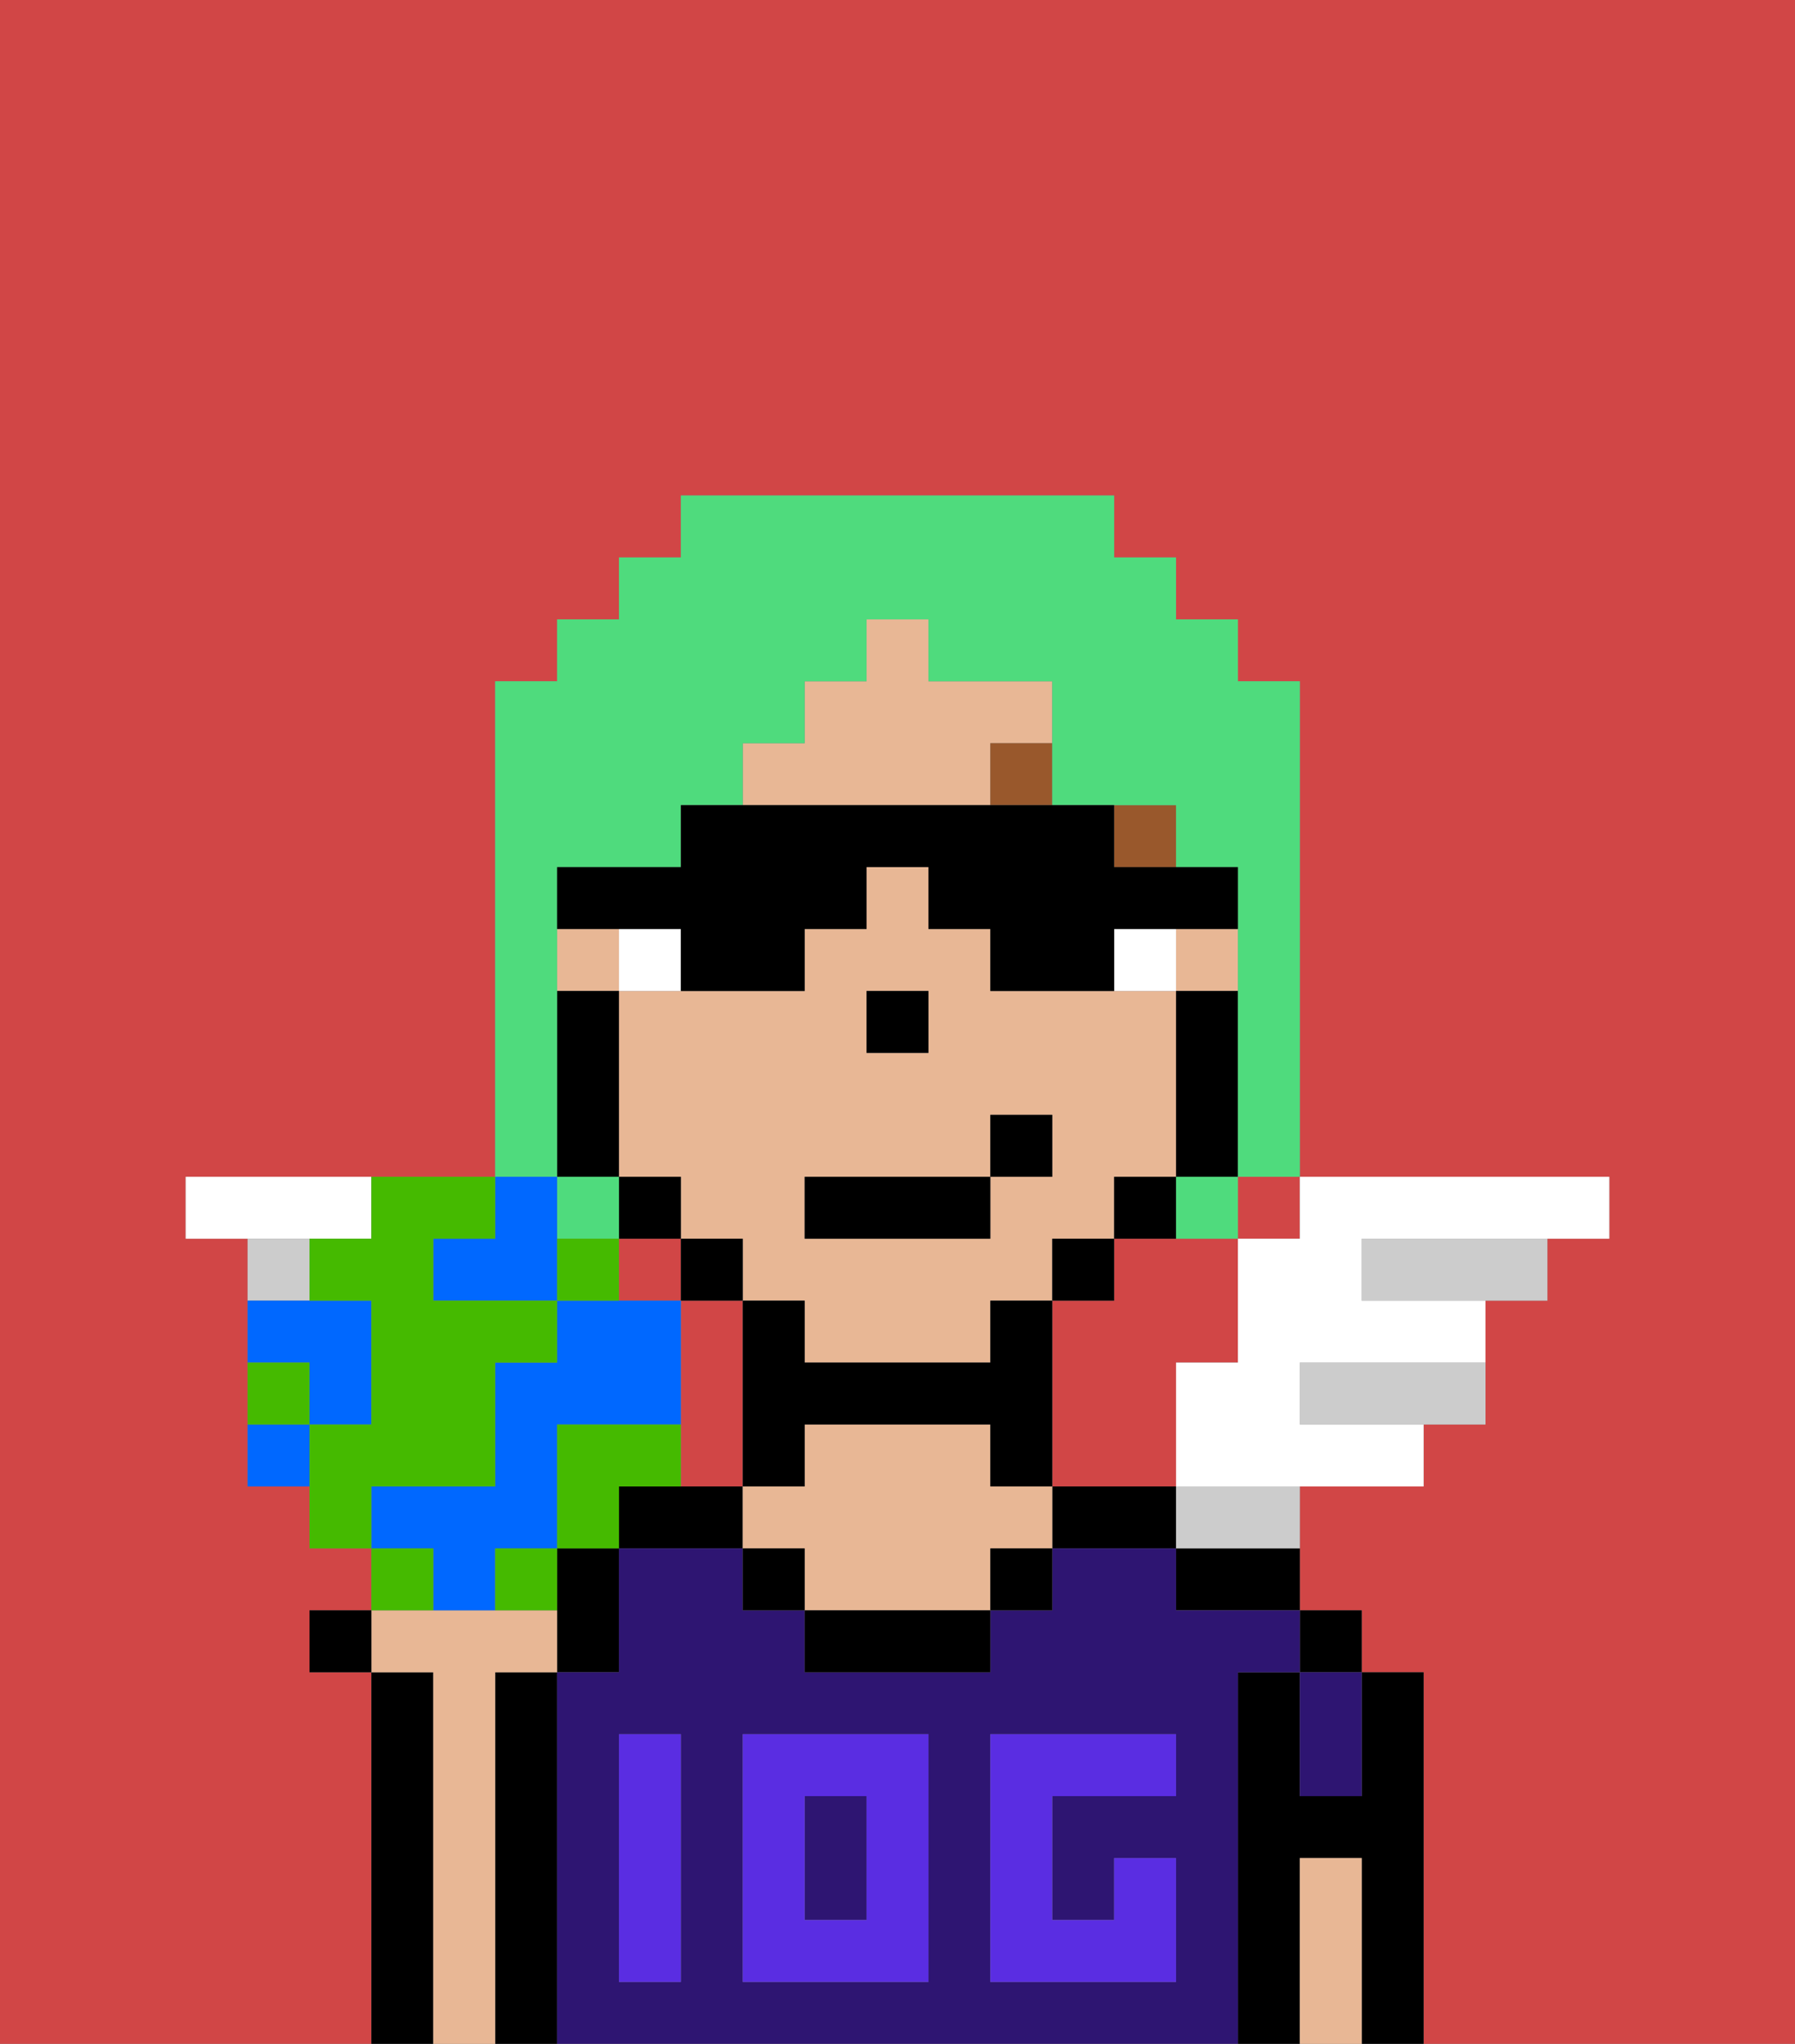<svg xmlns="http://www.w3.org/2000/svg" viewBox="0 0 29 33"><rect x="0" y="0" width="29" height="33" fill="#808080" stroke="none"/><defs><style>polygon,rect,path{shape-rendering:crispedges;}.fa35-1{fill:#d14646;}.fa35-2{fill:#000000;}.fa35-3{fill:#2e1572;}.fa35-4{fill:#e8b795;}.fa35-5{fill:#5a2de2;}.fa35-6{fill:#ffffff;}.fa35-7{fill:#99582c;}.fa35-8{fill:#ccc;}.fa35-9{fill:#4fdb7d;}.fa35-10{fill:#0068ff;}.fa35-11{fill:#45ba00;}</style></defs><rect class="fa35-1" x="10" y="20" width="1" height="1"/><path class="fa35-1" d="M12,24V21H11v3Z"/><path class="fa35-1" d="M6,27H5V26H6V25H5V24H4V20H3V19H8V16H8V15H8V11H9V10h1V9h1V8h7V9h1v1h1v1h1v8h5v1H25v1H24v2H23v1H21v2h1v1h1v6h6V0H0V33H6V27Z"/><path class="fa35-1" d="M18,20v1H17v3h2V22h1V20H18Z"/><rect class="fa35-1" x="14" y="17" width="1"/><rect class="fa35-1" x="11" y="19" height="1"/><rect class="fa35-1" x="12" y="20" height="1"/><path class="fa35-1" d="M10,18V16h0v3h0Z"/><rect class="fa35-1" x="20" y="19" width="1" height="1"/><path class="fa35-2" d="M23,27H22v2H21V27H20v6h1V30h1v3h1V27Z"/><rect class="fa35-2" x="21" y="26" width="1" height="1"/><path class="fa35-2" d="M19,26h2V25H19Z"/><path class="fa35-2" d="M18,24H17v1h2V24Z"/><path class="fa35-2" d="M11,24H10v1h2V24Z"/><path class="fa35-2" d="M9,26v1h1V25H9Z"/><path class="fa35-2" d="M9,27H8v6H9V27Z"/><path class="fa35-2" d="M7,32V27H6v6H7Z"/><path class="fa35-3" d="M20,27h1V26H19V25H17v1H16v1H13V26H12V25H10v2H9v6H20V27Zm-9,2v3H10V28h1Zm4,3H12V28h3Zm4-3H17v2h1V30h1v2H16V28h3Z"/><rect class="fa35-3" x="13" y="29" width="1" height="2"/><path class="fa35-3" d="M21,28v1h1V27H21Z"/><path class="fa35-4" d="M8,27H9V26H6v1H7v6H8V27Z"/><path class="fa35-4" d="M16,24V23H13v1H12v1h1v1h3V25h1V24Z"/><path class="fa35-2" d="M13,26v1h3V26H13Z"/><path class="fa35-4" d="M22,30H21v3h1V30Z"/><rect class="fa35-2" x="12" y="25" width="1" height="1"/><rect class="fa35-2" x="16" y="25" width="1" height="1"/><path class="fa35-5" d="M12,32h3V28H12Zm1-3h1v2H13Z"/><path class="fa35-5" d="M10,29v3h1V28H10Z"/><path class="fa35-5" d="M16,28v4h3V30H18v1H17V29h2V28H16Z"/><path class="fa35-4" d="M16,13V12h1V11H15V10H14v1H13v1H12v1h4Z"/><polygon class="fa35-4" points="10 16 10 16 10 15 9 15 9 16 10 16 10 16"/><path class="fa35-4" d="M19,16H16V15H15V14H14v1H13v1H10v3h1v1h1v1h1v1h3V21h1V20h1V19h1V16Zm-5,1V16h1v1H14Zm3,2H16v1H13V19h3V18h1Z"/><rect class="fa35-4" x="18" y="13" width="1"/><rect class="fa35-4" x="19" y="15" width="1" height="1"/><path class="fa35-2" d="M19,16v3h1V16Z"/><path class="fa35-2" d="M18,19v1h1V19Z"/><polygon class="fa35-2" points="18 20 18 20 17 20 17 21 18 21 18 20"/><path class="fa35-2" d="M17,21H16v1H13V21H12v3h1V23h3v1h1V21Z"/><rect class="fa35-2" x="14" y="10" width="1"/><polygon class="fa35-2" points="12 20 12 20 11 20 11 20 11 21 12 21 12 20"/><polygon class="fa35-2" points="11 19 11 19 10 19 10 19 10 20 11 20 11 19"/><path class="fa35-2" d="M10,16H9v3h1V16Z"/><rect class="fa35-2" x="8" y="15" height="1"/><polygon class="fa35-2" points="15 16 15 16 14 16 14 17 15 17 15 16"/><path class="fa35-6" d="M11,15H10v1h1Z"/><path class="fa35-6" d="M19,16V15H18v1Z"/><rect class="fa35-7" x="18" y="13" width="1" height="1"/><rect class="fa35-7" x="16" y="12" width="1" height="1"/><rect class="fa35-2" x="13" y="19" width="3" height="1"/><rect class="fa35-2" x="16" y="18" width="1" height="1"/><path class="fa35-6" d="M6,20V19H3v1H6Z"/><path class="fa35-8" d="M5,20H4v1H5Z"/><path class="fa35-8" d="M22,20v1h3V20H22Z"/><path class="fa35-8" d="M21,22v1h3V22H21Z"/><path class="fa35-6" d="M21,20H20v2H19v2h4V23H21V22h3V21H22V20h4V19H21Z"/><path class="fa35-8" d="M19,25h2V24H19Z"/><path class="fa35-9" d="M9,20h1V19H9V14h2V13h1V12h1V11h1V10h1v1h2v2h2v1h1v5H19v1h1V19h1V11H20V10H19V9H18V8H11V9H10v1H9v1H8v8H9Z"/><path class="fa35-2" d="M11,15v1h2V15h1V14h1v1h1v1h2V15h2V14H18V13H11v1H9v1h2Z"/><rect class="fa35-2" x="5" y="26" width="1" height="1"/><path class="fa35-10" d="M7,20v1H9V19H8v1Z"/><path class="fa35-10" d="M5,23H6V21H4v1H5Z"/><path class="fa35-10" d="M7,26H8V25H9V23h2V21H9v1H8v2H6v1H7Z"/><path class="fa35-11" d="M7,24H8V22H9V21H7V20H8V19H6v1H5v1H6v2H5v2H6V24Z"/><path class="fa35-11" d="M11,24V23H9v2h1V24Z"/><path class="fa35-11" d="M8,25v1H9V25Z"/><path class="fa35-10" d="M4,23v1H5V23Z"/><path class="fa35-11" d="M9,20v1h1V20Z"/><path class="fa35-11" d="M7,25H6v1H7Z"/><path class="fa35-11" d="M5,22H4v1H5Z"/></svg>